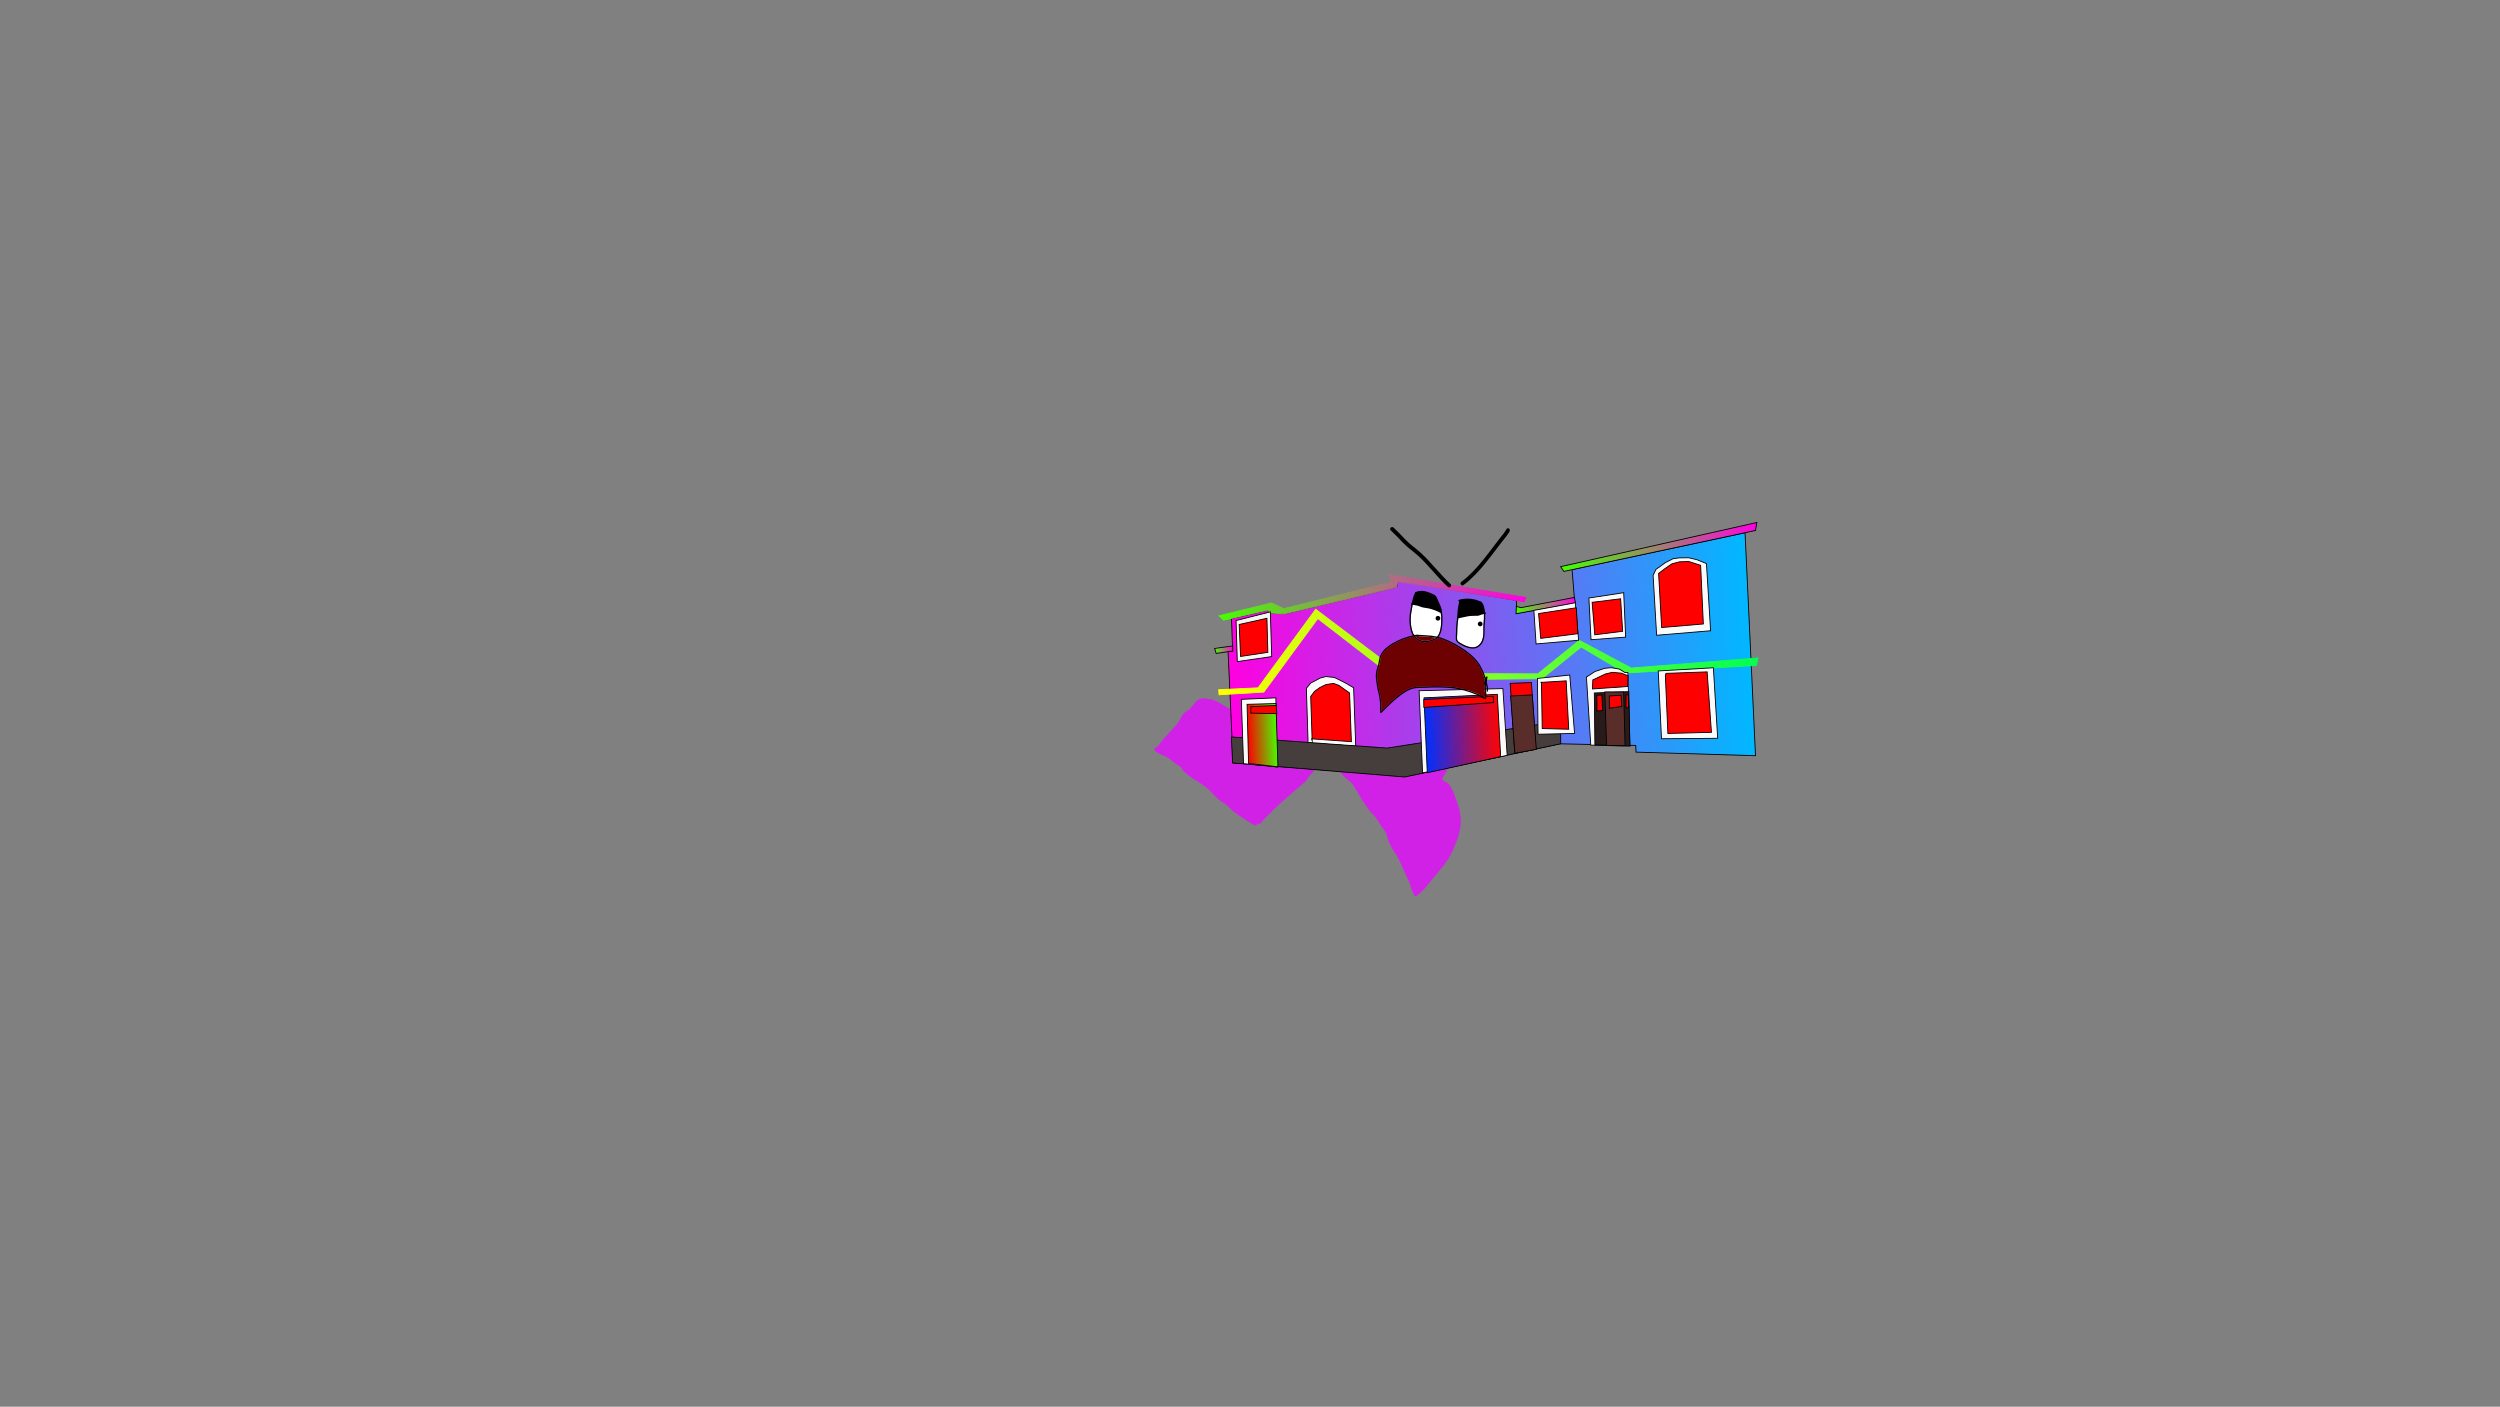 <svg version="1.1" xmlns="http://www.w3.org/2000/svg" xmlns:xlink="http://www.w3.org/1999/xlink" width="2878.25" height="1619.58" viewBox="0,0,2878.25,1619.58"><rect x="0" y="0" width="2878.25" height="1619.58" fill="#808080" stroke="none"/><defs><linearGradient x1="297.403" y1="141.113" x2="898.296" y2="114.968" gradientUnits="userSpaceOnUse" id="color-1"><stop offset="0" stop-color="#ff00e1"/><stop offset="1" stop-color="#00b8ff"/></linearGradient><linearGradient x1="281.1" y1="118.669" x2="302.025" y2="117.759" gradientUnits="userSpaceOnUse" id="color-2"><stop offset="0" stop-color="#45ff00"/><stop offset="1" stop-color="#ff00e1"/></linearGradient><linearGradient x1="283.86" y1="123.394" x2="905.333" y2="96.353" gradientUnits="userSpaceOnUse" id="color-3"><stop offset="0" stop-color="#feff00"/><stop offset="1" stop-color="#03ff51"/></linearGradient><linearGradient x1="283.86" y1="123.394" x2="905.333" y2="96.353" gradientUnits="userSpaceOnUse" id="color-4"><stop offset="0" stop-color="#feff00"/><stop offset="1" stop-color="#03ff51"/></linearGradient><linearGradient x1="285.259" y1="62.42" x2="638.923" y2="47.032" gradientUnits="userSpaceOnUse" id="color-5"><stop offset="0" stop-color="#45ff00"/><stop offset="1" stop-color="#ff00e1"/></linearGradient><linearGradient x1="285.259" y1="62.42" x2="638.923" y2="47.032" gradientUnits="userSpaceOnUse" id="color-6"><stop offset="0" stop-color="#45ff00"/><stop offset="1" stop-color="#ff00e1"/></linearGradient><linearGradient x1="627.672" y1="68.839" x2="696.602" y2="65.84" gradientUnits="userSpaceOnUse" id="color-7"><stop offset="0" stop-color="#45ff00"/><stop offset="1" stop-color="#ff00e1"/></linearGradient><linearGradient x1="678.624" y1="4.916" x2="906.297" y2="-4.99" gradientUnits="userSpaceOnUse" id="color-8"><stop offset="0" stop-color="#45ff00"/><stop offset="1" stop-color="#ff00e1"/></linearGradient><linearGradient x1="318.737" y1="217.848" x2="353.202" y2="216.349" gradientUnits="userSpaceOnUse" id="color-9"><stop offset="0" stop-color="#ff0000"/><stop offset="1" stop-color="#45ff00"/></linearGradient><linearGradient x1="523.969" y1="216.538" x2="609.077" y2="212.835" gradientUnits="userSpaceOnUse" id="color-10"><stop offset="0" stop-color="#0030ff"/><stop offset="1" stop-color="#ff0303"/></linearGradient></defs><g transform="translate(1117.373,629.809)"><g data-paper-data="{&quot;isPaintingLayer&quot;:true}" fill-rule="nonzero" stroke-linejoin="miter" stroke-miterlimit="10" stroke-dasharray="" stroke-dashoffset="0" style="mix-blend-mode: normal"><path d="M583.645,170.879c2.176,1.906 4.351,3.811 6.55,5.69c1.1,0.94 1.922,2.329 3.113,3.099c1.3,-1.226 2.6,-2.452 3.9,-3.678c0,0 1.054,-0.994 2.048,0.06c0.994,1.054 -0.06,2.048 -0.06,2.048c-0.623,0.587 -1.246,1.175 -1.868,1.762c0.152,0.099 0.287,0.229 0.397,0.387c0.371,0.535 0.331,1.232 -0.05,1.719l-1.657,2.218c-1.705,3.409 -3.418,6.813 -5.129,10.218c-3.717,7.394 -9.661,13.88 -14.647,20.428c-2.135,2.804 -5.653,4.494 -7.999,6.99c-2.582,2.747 -2.469,6.614 -4.105,9.739c-1.72,3.286 -4.158,6.509 -5.983,9.833c-4.434,6.375 -8.35,12.444 -11.808,19.388c-0.898,1.803 -3.244,4.644 -2.958,6.819c0.244,1.854 4.708,3.121 5.774,4.126c4.803,4.532 7.797,12.222 9.625,18.344c2.755,7.472 5.294,14.691 5.668,22.751c0.596,12.859 -4.206,25.282 -9.381,36.782c-5.634,12.521 -14.772,22.587 -23.585,32.982c-4.361,5.144 -8.307,11.092 -13.445,15.455c-0.804,0.68 -4.793,4.214 -5.599,4.066c-1.365,-0.251 -1.847,-2.092 -2.556,-3.286c-1.84,-3.101 -2.826,-7.386 -3.986,-10.802c-1.234,-3.633 -2.831,-6.528 -4.447,-9.956c-4.14,-8.782 -7.021,-17.351 -12.51,-25.503c-2.742,-4.072 -5.378,-8.251 -7.335,-12.777c-1.516,-3.506 -1.964,-7.549 -3.546,-10.976c-1.061,-2.297 -3.182,-4.561 -4.622,-6.64c-3.044,-4.395 -5.926,-10.338 -9.783,-14.03c-2.332,-2.231 -3.992,-3.824 -5.902,-6.581c-2.655,-3.833 -5.435,-7.675 -7.837,-11.671c-3.846,-6.396 -7.15,-13.613 -12.261,-19.176c-1.914,-2.083 -4.56,-3.566 -6.594,-5.537c-3.505,-3.396 -6.595,-7.225 -10.104,-10.642c-0.495,-1.046 -1.699,-2.001 -1.485,-3.138c0.236,-1.253 1.701,-1.902 2.602,-2.804c2.817,-2.822 5.963,-4.966 9.151,-7.316c4.059,-2.992 6.011,-6.845 9.161,-10.633c6.166,-7.414 13.493,-13.788 19.632,-21.275c12.841,-15.662 25.89,-31.232 39.822,-45.944c7.938,-8.382 15.515,-17.69 24.67,-24.78c6.982,-5.407 14.773,-9.399 22.529,-13.541c1.542,-0.823 6.785,-4.578 8.359,-4.402c3.785,0.423 4.153,5.254 5.691,7.748c2.171,3.518 3.826,7.29 5.442,11.084c1.286,0.418 1.156,2.54 1.652,3.83c0.04,0.103 0.08,0.207 0.12,0.309c0.477,1.092 0.965,2.178 1.476,3.254c1.857,3.909 4.064,7.607 5.747,11.583c1.465,2.854 2.831,5.754 3.811,8.697c1.451,1.219 2.892,2.44 4.304,3.676zM590.515,180.656c-2.241,-1.842 -4.417,-3.776 -6.599,-5.687c-1.081,-0.946 -2.179,-1.885 -3.288,-2.821c0.646,3.148 1.081,6.27 2.034,9.324c0.666,0.055 1.08,0.653 1.08,0.653l0.008,0.142c0.689,0.526 3.033,2.015 3.147,3.448c1.493,-1.408 2.986,-2.816 4.478,-4.224c-0.281,-0.293 -0.56,-0.588 -0.861,-0.836z" data-paper-data="{&quot;index&quot;:null}" fill="#d221e7" stroke="none" stroke-width="1" stroke-linecap="butt"/><path d="M393.413,142.999c0.75,1.24 -0.49,1.99 -0.49,1.99l-1.164,0.704c4.209,1.629 9.921,0.72 14.26,1.464c5.017,0.86 8.846,3.102 13.422,4.875c2.783,1.079 5.596,0.147 8.404,0.785c3.896,0.884 7.733,3.494 10.582,6.149c4.719,4.446 11.118,7.463 16.639,10.857c2.741,1.685 5.689,4.206 8.681,5.358c2.9,1.117 5.387,1.802 8.066,3.593c1.069,0.715 2.695,1.069 3.107,2.287c0.411,1.215 -0.678,2.475 -1.087,3.69c-1.504,4.469 -3.289,9.131 -5.747,13.145c-1.979,3.22 -3.757,7.152 -6.188,10.04c-2.615,3.107 -6.875,3.952 -10.191,6.162c-2.274,1.515 -4.903,3.156 -7.02,4.88c-0.848,0.691 -3.381,3.594 -4.179,4.158c-1.576,1.112 -3.658,1.36 -5.225,2.484c-1.56,1.119 -2.476,2.98 -4.007,4.138c-3.027,2.288 -6.684,3.908 -9.798,6.186c-6.958,5.09 -13.857,10.332 -20.12,16.277c-4.046,3.84 -8.491,7.991 -12.006,12.318c-0.734,0.904 -2.562,4.05 -3.276,4.856c-2.521,2.847 -6.023,5.23 -8.901,7.721c-10.851,9.392 -21.634,18.515 -31.683,28.738c-3.946,4.014 -8.29,7.865 -11.507,12.48c-1.039,0.071 -2.141,-0.151 -3.117,0.212c-1.002,0.372 -1.519,1.769 -2.579,1.906c-1.091,0.141 -2.094,-0.695 -3.083,-1.176c-3.437,-1.672 -6.694,-4.111 -9.952,-6.114c-4.893,-3.009 -9.945,-6.487 -14.344,-10.192c-2.2,-1.853 -3.988,-4.222 -6.224,-6.029c-3.763,-3.041 -8.091,-4.976 -11.517,-8.459c-3.902,-3.987 -7.78,-8.644 -12.188,-12.069c-6.699,-5.206 -14.445,-8.911 -21.098,-14.327c-0.122,-0.099 -4.48,-3.896 -4.533,-3.955c-1.274,-1.408 -1.91,-3.342 -3.279,-4.659c-1.327,-1.277 -3.1,-1.988 -4.643,-2.993c-3.159,-2.061 -5.755,-4.7 -8.795,-6.896c-3.612,-2.609 -7.895,-3.738 -11.729,-5.938c-0.675,-0.388 -5.091,-2.899 -5.24,-3.616c-0.63,-3.033 2.437,-3.494 3.861,-4.774c2.007,-1.804 3.545,-4.574 5.292,-6.637c3.125,-3.691 6.461,-7.225 9.685,-10.831c2.515,-2.812 5.382,-5.534 7.65,-8.547c2.727,-3.621 4.341,-8.492 7.396,-11.829c1.946,-2.125 4.962,-3.279 7.05,-5.259c4.477,-4.245 6.459,-10.433 13.115,-11.902c2.921,-0.645 6.189,0.564 9.088,0.876c7.88,0.893 14.642,5.828 21.251,9.891c6.8,4.18 14.359,7.923 16.872,15.919c1.436,4.567 4.15,8.689 2.329,13.541c2.183,-0.375 3.376,-1.855 4.906,-3.366c2.75,-2.715 5.508,-5.421 8.261,-8.132c9.509,-9.36 18.898,-18.838 28.19,-28.414c1.987,-1.945 4.354,-3.837 6.122,-5.981c3.687,-4.472 6.546,-9.853 11.022,-13.715c1.445,-1.247 3.419,-1.798 4.812,-3.103c0.668,-0.626 2.933,-4.594 3.322,-4.856c0.894,-0.603 2.168,-0.213 3.186,-0.572c1.728,-0.61 3.141,-1.888 4.71,-2.836l1.642,-0.993c0,0 1.24,-0.75 1.99,0.49z" data-paper-data="{&quot;index&quot;:null}" fill="#d221e7" stroke="none" stroke-width="1" stroke-linecap="butt"/><path d="M-1117.373,989.77v-1619.58h2878.25v1619.58z" fill="none" stroke="#000000" stroke-width="0" stroke-linecap="butt"/><path d="M-1117.373,989.77v-1619.58h2878.25v1619.58z" fill="none" stroke="#000000" stroke-width="0" stroke-linecap="butt"/><g><path d="M701.294,173.131l0.426,-4.47l4.162,-45.828c0,0 11.54,-5.81 17.504,-5.647c5.727,0.156 17.597,6.605 17.597,6.605l-5.333,54.749l-33.735,-5.051l-1.468,0.395z" data-paper-data="{&quot;index&quot;:null}" fill="none" stroke="#000000" stroke-width="0" stroke-linecap="round"/><path d="M342.554,72.533l4.014,3.394l14.609,0.851l129.447,-30.613l1.174,-7.189l136.582,22.31l0.436,15.148l66.819,-12.424l-3.111,-38.107l199.16,-42.392l12.062,256.721l-137.575,-4.125l-0.336,-7.718l-87.217,-1.856l-176.956,37.439l-199.33,-15.416l-5.827,-128.09l5.268,-0.405l-1.293,-37.822z" fill="url(#color-1)" stroke="#000000" stroke-width="1" stroke-linecap="round"/><path d="M301.933,119.701l-19.083,2.768l-1.835,-5.734l20.841,-2.845z" fill="url(#color-2)" stroke="#000000" stroke-width="1" stroke-linecap="round"/><path d="M285.637,164.233l45.36,-2.15l66.403,-90.449l97.555,73.845l158.228,0.515l47.652,-38.542l59.876,31.837l145.984,-11.637l-2.079,8.899l-2.997,-0.046l-147.924,8.55l-50.678,-29.991l-45.099,36.493l-166.193,1.682l-91.922,-70.919l-62.162,84.671l-51.484,3.121z" fill="url(#color-3)" stroke="url(#color-4)" stroke-width="1" stroke-linecap="round"/><path d="M342.599,72.434l-51.285,11.745l-5.329,-5.053l60.665,-14.796l13.854,6.62l123.71,-30.576l-2.133,-8.54l157.323,26.276l-2.079,4.847l-145.433,-23.27l-1.644,6.766l-129.485,30.475l-15.551,-1.085z" fill="url(#color-5)" stroke="url(#color-6)" stroke-width="1" stroke-linecap="round"/><path d="M628.352,68.281l5.352,1.529l61.499,-11.837l1.338,6.46l-68.525,12.319z" fill="url(#color-7)" stroke="#000000" stroke-width="1" stroke-linecap="round"/><path d="M679.393,22.588l225.89,-50.878l-1.536,9.228l-220.636,47.126z" fill="url(#color-8)" stroke="#000000" stroke-width="1" stroke-linecap="round"/><path d="M789.9,101.552l-4.056,-68.929l3.226,-6.835l10.933,-7.875l8.792,-4.435l7.179,-1.017l10.918,-0.123l9.434,2.232l10.941,4.457l4.775,77.354z" fill="#fbfafa" stroke="#000000" stroke-width="1" stroke-linecap="round"/><path d="M795.679,92.668l-3.504,-62.302l7.676,-5.795l7.699,-5.268l8.884,-2.324l10.558,-0.283l13.578,4.342l3.114,67.516z" fill="#ff0000" stroke="#000000" stroke-width="1" stroke-linecap="round"/><path d="M754.23,103.72l-39.863,2.968l-2.44,-47.99l40.077,-6.148z" fill="#fbfafa" stroke="#000000" stroke-width="1" stroke-linecap="round"/><path d="M750.767,97l-32.065,4.038l-3.036,-37.393l32.768,-4.068z" fill="#ff0000" stroke="#000000" stroke-width="1" stroke-linecap="round"/><path d="M700.08,107.31l-48.968,4.245l-2.562,-38.647l47.714,-8.771z" fill="#fbfafa" stroke="#000000" stroke-width="1" stroke-linecap="round"/><path d="M699.224,99.772l-42.753,5.384l-2.478,-28.609l43.402,-6.645z" fill="#ff0000" stroke="#000000" stroke-width="1" stroke-linecap="round"/><path d="M388.537,222.255l-1.89,-59.641l5.023,-6.032l10.849,-5.757l6.621,-1.697l9.733,0.986l12.065,5.994l10.123,5.902l2.403,67.371l-55.131,-3.767z" fill="#fbfafa" stroke="#000000" stroke-width="1" stroke-linecap="round"/><path d="M393.331,223.103l-1.691,-51.017l4.495,-6.009l6.323,-4.503l6.904,-3.295l8.578,-1.254l6.086,2.202l12.363,8.799l2.087,56.065l-45.773,-3.294z" fill="#ff0000" stroke="#000000" stroke-width="1" stroke-linecap="round"/><path d="M300.293,218.651l179.244,12.814l199.709,-31.064l0.253,26.063l-179.575,38.292l-198.174,-16.218z" fill="#453e3c" stroke="#000000" stroke-width="1" stroke-linecap="round"/><path d="M353.06,253.572l-4.268,-0.915l-34.496,-3.256l-2.518,-74.061l39.741,-1.729z" fill="#fbfafa" stroke="#000000" stroke-width="1" stroke-linecap="round"/><path d="M353.92,253.094l-33.823,-3.99l-1.726,-68.017l33.257,-0.919z" fill="url(#color-9)" stroke="#000000" stroke-width="1" stroke-linecap="round"/><path d="M352.665,191.839l-29.977,-0.634l0.03,-7.401l29.182,-1.446z" fill="#ff0000" stroke="#000000" stroke-width="1" stroke-linecap="round"/><path d="M520.398,259.989l-3.939,-94.567l96.438,-2.434l4.93,76.862z" fill="#fbfafa" stroke="#000000" stroke-width="1" stroke-linecap="round"/><path d="M525.853,259.839l-3.753,-86.251l84.389,-4.024l3.825,71.713z" fill="url(#color-10)" stroke="#000000" stroke-width="1" stroke-linecap="round"/><path d="M602.321,179.039l-80.444,5.614l-0.046,-9.159l79.825,-3.649z" fill="#ff0000" stroke="#000000" stroke-width="1" stroke-linecap="round"/><path d="M650.862,232.774l-24.289,4.58l-5.263,-80.46l24.45,-0.888z" fill="#ff0000" stroke="#000000" stroke-width="1" stroke-linecap="round"/><path d="M651.393,232.839l-24.641,4.596l-4.983,-65.937l24.962,-1.262z" fill="#592d2a" stroke="#000000" stroke-width="1" stroke-linecap="round"/><path d="M652.688,151.258l37.179,-3.908l5.568,67.233l-42.065,0.949z" fill="#fbfafa" stroke="#000000" stroke-width="1" stroke-linecap="round"/><path d="M656.236,155.86l29.519,-1.813l2.953,55.719l-30.513,-0.786l-0.912,-53.342z" fill="#ff0000" stroke="#000000" stroke-width="1" stroke-linecap="round"/><path d="M714.079,228.042l-4.995,-78.357l9.939,-6.422l11.116,-3.655l7.722,-0.688l9.052,1.544l6.697,4.113l3.165,-0.138l2.459,84.854z" fill="#fbfafa" stroke="#000000" stroke-width="1" stroke-linecap="round"/><path d="M718.829,227.879l-0.667,-59.871l39.748,-1.553l1.118,62.141z" fill="#281b1a" stroke="#000000" stroke-width="1" stroke-linecap="round"/><path d="M732.246,228.529l-1.982,-61.752l21.675,0.114l1.63,61.767z" fill="#592d2a" stroke="#000000" stroke-width="1" stroke-linecap="round"/><path d="M726.893,170.271l0.78,17.936l-6.491,0.635l-0.085,-18.142z" fill="#ff0000" stroke="#000000" stroke-width="1" stroke-linecap="round"/><path d="M735.402,171.487l13.525,-0.941l0.918,12.997l-14.358,2.034z" fill="#ff0000" stroke="#000000" stroke-width="1" stroke-linecap="round"/><path d="M757.65,184.789l-2.974,0.482l0.045,-15.153l2.469,0.069z" fill="#ff0000" stroke="#000000" stroke-width="1" stroke-linecap="round"/><path d="M756.421,160.574l-40.398,2.815l0.428,-10.413l14.327,-6.79l8.02,-1.935l10.612,0.948l7.531,3.02z" fill="#ff0000" stroke="#000000" stroke-width="1" stroke-linecap="round"/><path d="M855.242,139.009l4.942,81.178l-64.678,0.524l-3.749,-78.059z" fill="#fbfafa" stroke="#000000" stroke-width="1" stroke-linecap="round"/><path d="M800.731,145.433l47.317,-1.706l4.966,69.594l-50.154,1.301l-2.905,-66.776z" fill="#ff0000" stroke="#000000" stroke-width="1" stroke-linecap="round"/><path d="M345.15,74.637l1.603,51.467l-39.622,5.754l-1.419,-47.234z" fill="#f6f7f3" stroke="#000000" stroke-width="1" stroke-linecap="round"/><path d="M309.302,89.134l31.928,-7.116l1.069,39.19l-31.394,4.759z" fill="#ff0000" stroke="#000000" stroke-width="1" stroke-linecap="round"/><path d="M484.377,-18.633c-0.339,-0.165 -1.794,-1.002 -1.035,-2.909c0.855,-2.149 2.813,-1.359 2.813,-1.359l0.895,0.509c4.726,4.485 9.223,9.105 13.694,13.878c5.488,5.871 12.203,10.112 18.048,15.544c11.902,11.062 21.752,24.417 33.743,35.422c0,0 1.575,1.445 0.131,3.222c-1.444,1.776 -3.019,0.331 -3.019,0.331c-12.003,-11.016 -21.862,-24.389 -33.778,-35.455c-5.913,-5.491 -12.666,-9.798 -18.229,-15.726c-4.334,-4.627 -8.69,-9.107 -13.263,-13.459z" data-paper-data="{&quot;index&quot;:null}" fill="#000000" stroke="none" stroke-width="1" stroke-linecap="butt"/><path d="M619.932,-21.264c1.789,1.264 0.663,3.2 0.663,3.2l-1.036,1.767c-0.858,1.244 -1.717,2.487 -2.576,3.731c-15.691,19.37 -29.734,41.694 -49.512,56.435c0,0 -1.734,1.29 -2.943,-0.628c-1.209,-1.918 0.525,-3.208 0.525,-3.208c19.449,-14.443 33.213,-36.559 48.64,-55.563c0.825,-1.197 1.65,-2.394 2.475,-3.591l0.848,-1.471c0,0 1.126,-1.935 2.915,-0.671z" data-paper-data="{&quot;index&quot;:null}" fill="#000000" stroke="none" stroke-width="1" stroke-linecap="butt"/><path d="M532.624,55.892c3.05,1.757 3.451,3.848 4.81,7.029c2.463,5.766 3.877,10.964 4.499,17.228c0.065,8.046 0.145,19.596 -6.641,24.989c-6.527,2.758 -13.539,4.776 -20.061,0.757c-2.133,-1.315 -3.904,-4.082 -5.469,-6.025c-3.644,-8.617 -3.6,-18.599 -1.76,-27.632c0.661,-4.622 1.619,-9.017 2.914,-13.497c0.72,-2.488 1.213,-4.736 3.673,-5.787l0.603,-0.384c0,0 0.141,-0.093 0.245,-0.258c6.072,-1.525 11.454,0.867 17.185,3.581z" data-paper-data="{&quot;noHover&quot;:false,&quot;origItem&quot;:[&quot;Path&quot;,{&quot;applyMatrix&quot;:true,&quot;segments&quot;:[[[463.02145,118.92474],[11.94148,-3.76279],[-0.18782,0.34138]],[462.56327,119.46889],[[461.40637,120.30632],[0,0],[-4.78797,2.38894]],[[454.7767,132.28436],[1.14195,-5.05316],[-2.05618,9.09862]],[[450.59007,159.5336],[0.77318,-9.30587],[-2.60543,18.25199]],[[457.33707,214.37126],[-8.29546,-16.77166],[3.35404,3.69263]],[[468.94246,225.73925],[-4.41495,-2.37184],[13.49664,7.25079]],[[508.8316,221.85864],[-12.70549,6.27955],[12.90926,-11.56875]],[[519.07651,171.27858],[1.08192,16.05697],[-1.9841,-12.43181]],[[508.09898,137.49402],[5.59959,11.22069],[-3.08854,-6.18895]],[[497.69355,124.0439],[6.29819,3.14621],[-11.7641,-4.74133]]],&quot;closed&quot;:true}]}" fill="#ffffff" stroke="none" stroke-width="0.5" stroke-linecap="butt"/><path d="M585.267,63.468c2.982,0.49 3.722,3.139 4.501,5.731c1.809,6.017 1.512,12.564 0.898,18.729c-0.822,8.259 1.63,18.608 -5.298,24.702c-6.288,6.494 -17.855,0.455 -23.591,-3.59c-2.532,-2.303 -1.545,-4.996 -1.54,-8.141c0.009,-5.774 0.319,-11.549 1.151,-17.258c0.808,-5.565 0.513,-11.574 1.938,-16.998c0.228,-0.867 0.418,-4.53 1.247,-4.967c0.012,-0.006 0.025,-0.013 0.037,-0.019c0.371,-0.085 0.747,-0.165 1.123,-0.237c0.268,-0.025 0.538,-0.052 0.791,-0.126l0.139,-0.037c6.206,-0.996 12.968,-0.204 18.603,2.211z" data-paper-data="{&quot;noHover&quot;:false,&quot;origItem&quot;:[&quot;Path&quot;,{&quot;applyMatrix&quot;:true,&quot;segments&quot;:[[[566.35295,130.72043],[12.27227,-2.72292],[0,0]],[[566.08002,130.81116],[0,0],[-0.49701,0.17916]],[[564.51821,131.15611],[0.53239,-0.0809],[-0.7424,0.18804]],[[562.30763,131.75969],[0.73107,-0.21435],[-0.02414,0.0137]],[[562.23565,131.80185],[0.02385,-0.01442],[-1.60395,0.96966]],[[560.34435,141.85964],[0.35189,-1.75725],[-2.20257,10.99907]],[[558.52911,175.96742],[0.95361,-11.20702],[-0.98546,11.49706]],[[558.25012,210.46726],[-0.66539,-11.52947],[0.36236,6.27868]],[[562.26585,226.51965],[-5.32806,-4.29887],[11.93061,7.39711]],[[609.69817,230.88926],[-11.78467,13.70908],[13.11047,-12.98617]],[[617.29234,181.04419],[-0.66268,16.58674],[0.49649,-12.38105]],[[613.32811,143.83386],[4.32361,11.79936],[-1.86229,-5.08228]],[[603.68782,132.93587],[6.0106,0.62561],[-11.53671,-4.15555]]],&quot;closed&quot;:true}]}" fill="#ffffff" stroke="none" stroke-width="0.5" stroke-linecap="butt"/><path d="M535.376,81.836c0.09,-1.516 1.392,-2.672 2.908,-2.582c1.516,0.09 2.672,1.392 2.582,2.908c-0.09,1.516 -1.392,2.672 -2.908,2.582c-1.516,-0.09 -2.672,-1.392 -2.582,-2.908z" fill="#000000" stroke="none" stroke-width="0.5" stroke-linecap="butt"/><path d="M584.028,88.385c0.09,-1.516 1.392,-2.672 2.908,-2.582c1.516,0.09 2.672,1.392 2.582,2.908c-0.09,1.516 -1.392,2.672 -2.908,2.582c-1.516,-0.09 -2.672,-1.392 -2.582,-2.908z" fill="#000000" stroke="none" stroke-width="0.5" stroke-linecap="butt"/><path d="M591.966,158.62l-0.694,-0.264c-0.357,-1.621 0.066,-3.646 0.853,-5.482c-1.117,-3.997 -2.463,-7.907 -4.442,-11.588c-3.943,-8.993 -10.896,-15.523 -18.762,-21.158c-8.142,-5.837 -16.761,-10.471 -26.173,-13.89c-1.652,-0.6 -3.31,-1.078 -4.975,-1.463c-0.528,0.576 -1.105,1.113 -1.735,1.606c-6.969,3.016 -14.641,5.118 -21.592,0.735c-1.527,-0.963 -2.875,-2.536 -4.1,-4.112c-8.628,1.889 -16.218,4.682 -24.045,9.318c-5.329,3.153 -10.493,7.23 -13.095,13.001c-1.425,3.16 -1.712,6.655 -2.368,10.013c-0.671,3.433 -2.422,6.783 -2.709,10.29c-0.474,5.789 0.985,11.576 1.793,17.262c1.43,5.615 2.654,11.747 3.128,17.532c0.189,2.315 -0.073,4.711 -0.007,7.036c0.006,0.203 0.125,0.804 0.071,1.328c0.165,-0.207 0.334,-0.402 0.447,-0.518c7.164,-7.217 13.848,-13.891 22.136,-19.829c4.288,-3.064 9.772,-6.319 15.025,-7.18c4.441,-0.728 9.072,-0.423 13.552,-0.699c9.995,-0.616 20.121,-0.456 30.088,0.433c9.793,0.878 19.977,4.044 29.049,7.751c3.006,1.252 6.308,3.052 8.822,5.049c0.381,0.303 0.099,-0.968 0.154,-1.452c0.159,-1.399 0.024,-2.77 -0.096,-4.166c-0.245,-2.83 -0.748,-6.657 -0.328,-9.553zM513.508,102.36c-0.515,0.098 -1.027,0.198 -1.534,0.301c0.995,1.251 2.075,2.447 3.275,3.187c6.522,4.019 13.497,2.002 20.024,-0.756c0.273,-0.217 0.535,-0.444 0.787,-0.681c-7.405,-1.441 -14.93,-1.258 -22.552,-2.051zM593.536,158.323c-0.001,0.004 -0.003,0.008 -0.004,0.012c-0.852,3.777 0.463,8.645 0.458,12.601c-0.001,1.113 0.086,3.984 -1.489,4.331c-0.103,0.023 -2.218,-0.985 -2.366,-1.065c-2.485,-1.348 -4.678,-2.985 -7.293,-4.074c-8.934,-3.65 -18.966,-6.778 -28.611,-7.643c-9.888,-0.893 -19.945,-1.04 -29.862,-0.429c-4.427,0.273 -9.013,-0.038 -13.401,0.682c-5.011,0.821 -10.315,3.987 -14.394,6.919c-8.22,5.889 -14.84,12.508 -21.945,19.666c-0.321,0.32 -1.835,2.225 -2.731,1.516c-0.493,-0.391 -0.244,-1.236 -0.309,-1.862c-0.208,-1.973 -0.077,-4.027 -0.059,-6.007c0.06,-6.444 -1.495,-13.547 -3.076,-19.792c-0.837,-5.826 -2.307,-11.754 -1.816,-17.686c0.295,-3.571 2.049,-6.955 2.731,-10.445c0.682,-3.483 0.998,-7.084 2.482,-10.361c2.739,-6.05 8.097,-10.341 13.689,-13.656c7.737,-4.582 15.301,-7.466 23.799,-9.349c-0.284,-0.374 -0.561,-0.738 -0.833,-1.083c-3.852,-8.91 -3.847,-19.221 -1.935,-28.595c0.282,-1.976 0.613,-3.911 1.002,-5.828c-0.218,-0.063 -0.493,-0.23 -0.515,-0.677c-0.036,-0.749 0.713,-0.785 0.713,-0.785l0.109,0.003c0.465,-2.12 1.002,-4.226 1.624,-6.352c0.584,-1.997 1.093,-3.806 2.285,-5.159h0c-0.06,-0.064 -0.115,-0.147 -0.161,-0.254c-0.295,-0.69 0.394,-0.985 0.394,-0.985c7.861,-3.267 14.114,-0.705 21.281,2.643c2.874,1.658 3.215,2.684 4.439,5.724c1.117,2.774 2.552,5.482 3.673,8.248c1.447,3.567 1.592,7.724 1.966,11.486c0.065,7.433 0.048,17.14 -4.548,23.413c1.483,0.37 2.959,0.813 4.427,1.346c9.539,3.466 18.281,8.165 26.534,14.081c8.055,5.776 15.203,12.502 19.236,21.721c1.77,3.287 3.044,6.758 4.098,10.31c0.049,-0.079 0.098,-0.156 0.147,-0.233l-0.247,-0.147l0.767,-1.289c0.098,-0.165 0.259,-0.292 0.46,-0.343c0.401,-0.102 0.81,0.141 0.912,0.542c0.026,0.101 0.029,0.203 0.014,0.3l-0.111,0.834c-0.225,1.655 -0.407,3.213 -0.728,4.772c0.155,0.605 0.307,1.212 0.457,1.819c0.7,2.829 1.475,5.883 0.859,8.783c0,0 -0.16,0.733 -0.893,0.573c-0.733,-0.16 -0.573,-0.893 -0.573,-0.893c0.536,-2.375 -0.068,-4.965 -0.658,-7.335zM513.442,100.861c8.04,0.701 16.016,0.569 23.819,2.255c4.775,-5.891 4.681,-15.8 4.623,-22.967c-0.145,-1.46 -0.332,-2.86 -0.565,-4.222c-0.217,-0.012 -0.386,-0.113 -0.386,-0.113l-0,0c-3.715,-2.26 -9.118,-4.142 -13.408,-5.139c-3.091,-0.718 -6.588,-0.69 -9.501,-1.953c-2.55,-1.316 -6.031,-1.614 -8.974,-2.257c-0.388,1.905 -0.72,3.828 -1.002,5.796c-1.841,9.033 -1.899,18.954 1.745,27.57c0.375,0.466 0.762,0.979 1.162,1.508c0.82,-0.167 1.649,-0.326 2.487,-0.477z" fill="#000000" stroke="none" stroke-width="0.5" stroke-linecap="butt"/><path d="M592.341,168.19c0.121,1.396 0.255,2.77 0.095,4.169c-0.055,0.483 0.135,1.715 -0.246,1.412c-2.513,-1.997 -5.724,-3.758 -8.73,-5.01c-9.072,-3.706 -19.259,-6.867 -29.052,-7.745c-9.967,-0.888 -20.142,-1.023 -30.137,-0.408c-4.48,0.276 -9.139,-0.042 -13.58,0.685c-5.253,0.861 -10.742,4.11 -15.031,7.174c-8.288,5.938 -14.895,12.55 -22.058,19.766c-0.113,0.116 -0.359,0.375 -0.524,0.582c0.053,-0.524 -0.066,-1.125 -0.072,-1.329c-0.066,-2.325 0.194,-4.725 0.004,-7.04c-0.473,-5.784 -1.703,-11.929 -3.134,-17.544c-0.808,-5.686 -2.27,-11.487 -1.796,-17.277c0.287,-3.508 2.039,-6.866 2.71,-10.3c0.656,-3.358 0.945,-6.861 2.37,-10.022c2.602,-5.771 7.775,-9.862 13.103,-13.016c7.827,-4.636 15.437,-7.444 24.066,-9.333c1.225,1.576 2.577,3.148 4.103,4.111c6.951,4.383 14.65,2.281 21.619,-0.735c0.63,-0.493 1.209,-1.03 1.736,-1.605c1.665,0.385 3.329,0.865 4.981,1.465c9.411,3.419 18.054,8.075 26.196,13.911c7.865,5.636 14.825,12.187 18.768,21.18c1.979,3.681 3.324,7.6 4.441,11.597c-0.788,1.836 -1.211,3.866 -0.854,5.486l0.694,0.264c-0.42,2.896 0.081,6.73 0.326,9.56z" data-paper-data="{&quot;noHover&quot;:false,&quot;origItem&quot;:[&quot;Path&quot;,{&quot;applyMatrix&quot;:true,&quot;segments&quot;:[[[320.70482,166.3466],[-1.12017,2.70386],[0,0]],[[320.09679,165.91998],[0,0],[0.05261,-1.65872]],[[322.27293,160.81651],[-1.21533,1.58602],[-0.09902,-4.1485]],[[320.81992,148.49198],[1.01205,4.0551],[-1.60869,-9.68714]],[[307.84271,123.36713],[6.23631,7.39802],[-6.45551,-7.66094]],[[285.89368,103.46279],[8.2802,5.63053],[-1.45336,-0.98836]],[[281.43187,100.82046],[1.51865,0.7828],[-0.6532,0.42805]],[[279.35504,101.94988],[0.73234,-0.32268],[-7.4967,1.20831]],[[258.24668,97.34797],[5.6583,5.9587],[-1.24271,-1.30868]],[[255.28445,92.35378],[0.79953,1.82864],[-8.82783,-0.29247]],[[229.68634,95.46713],[8.72684,-2.56682],[-5.94074,1.74481]],[[213.79418,104.84556],[3.94268,-4.95324],[-2.15903,2.71242]],[[209.03468,113.96753],[1.46235,-3.09292],[-1.49565,3.16244]],[[203.87619,123.27464],[1.1415,-3.32898],[-1.88412,5.4947]],[[201.36611,140.44707],[0.61609,-5.71048],[0.00424,5.79471]],[[200.08275,158.20935],[0.96496,-5.72299],[-0.38612,2.29]],[[198.34425,165.02736],[0.50842,-2.26943],[-0.04445,0.1984]],[[198.08669,166.332],[0.18085,-0.49503],[0.21091,-0.15956]],[[198.64734,165.94022],[-0.13823,0.08445],[8.71962,-5.23159]],[[224.98304,152.16917],[-9.49489,3.71539],[4.91051,-1.91401]],[[241.31332,148.90828],[-5.30372,-0.45848],[4.4838,0.3876]],[[254.62022,151.56652],[-4.40974,-0.83503],[9.83886,1.8631]],[[283.67648,159.39091],[-9.44156,-3.31378],[9.27582,3.26141]],[[309.92459,174.05245],[-7.88089,-5.82504],[2.60543,1.95336]],[[317.23248,181.11744],[-1.94463,-2.55402],[0.29478,0.38715]],[[317.73936,179.74846],[-0.17238,0.45505],[0.49868,-1.31641]],[[318.67129,175.68661],[-0.2266,1.38286],[0.45928,-2.80289]]],&quot;closed&quot;:true}]}" fill="#6d0000" stroke="none" stroke-width="0.5" stroke-linecap="butt"/><path d="M536.11,104.412c-0.251,0.236 -0.514,0.467 -0.787,0.684c-6.527,2.758 -13.601,4.78 -20.123,0.762c-1.2,-0.739 -2.281,-1.951 -3.276,-3.202c0.508,-0.103 1.019,-0.206 1.535,-0.303c7.622,0.793 15.246,0.619 22.651,2.06z" data-paper-data="{&quot;noHover&quot;:false,&quot;origItem&quot;:[&quot;Path&quot;,{&quot;applyMatrix&quot;:true,&quot;segments&quot;:[[[258.50653,92.50739],[7.19204,2.64446],[-0.52352,-0.03221]],[[256.94535,92.42155],[0.51736,0.02498],[0.65608,1.45733]],[[259.33541,96.31612],[-0.98079,-1.01164],[5.33228,5.50001]],[[278.93008,100.51134],[-7.00552,1.0669],[0.3183,-0.14321]],[[279.86006,100.04535],[-0.30179,0.16721],[-6.82242,-3.2196]]],&quot;closed&quot;:true}]}" fill="#6d0000" stroke="none" stroke-width="0.5" stroke-linecap="butt"/><path d="M593.549,76.135c0.036,0.749 -0.713,0.785 -0.713,0.785l-0.128,0.006c-0.061,0.001 -0.125,0.003 -0.189,0.006c0.205,3.72 -0.045,7.485 -0.409,11.146c-0.874,8.777 1.565,19.064 -5.726,25.593c-7.007,7.005 -19.064,1.083 -25.522,-3.507c-2.982,-2.78 -2.094,-5.538 -2.085,-9.276c0.013,-5.852 0.333,-11.663 1.176,-17.448c0.069,-0.473 0.13,-0.948 0.185,-1.426c-0.111,-0.097 -0.201,-0.245 -0.231,-0.473c-0.056,-0.423 0.161,-0.637 0.358,-0.743c0.457,-4.837 0.421,-9.855 1.637,-14.492c0.274,-1.046 0.354,-2.732 0.784,-4.086c-0.047,0.014 -0.094,0.029 -0.14,0.043c0,0 -0.717,0.221 -0.938,-0.495c-0.221,-0.717 0.495,-0.938 0.495,-0.938c0.649,-0.201 1.31,-0.38 1.98,-0.539c0.31,-0.137 0.658,-0.184 1.012,-0.223c0.422,-0.086 0.848,-0.164 1.276,-0.234l0.117,-0.032c0,0 0.098,-0.026 0.232,-0.024l-0,0c6.348,-0.968 13.235,-0.183 18.96,2.298c3.505,0.652 4.573,3.64 5.496,6.73c0.647,2.167 1.034,4.391 1.236,6.639c0.077,-0.007 0.152,-0.013 0.225,-0.018l0.128,-0.006c0,0 0.749,-0.036 0.785,0.713zM584.733,79.094c-3.93,0.235 -7.805,-0.053 -11.729,0.572c-3.816,0.608 -7.532,1.786 -11.365,2.391c-0.059,0.536 -0.126,1.07 -0.202,1.599c-0.832,5.709 -1.151,11.437 -1.16,17.211c-0.005,3.145 -1.003,5.828 1.529,8.131c5.736,4.045 17.258,10.079 23.545,3.585c6.928,-6.094 4.444,-16.395 5.266,-24.654c0.353,-3.543 0.608,-7.2 0.417,-10.812c-2.118,0.387 -4.837,1.284 -6.301,1.976z" fill="#000000" stroke="none" stroke-width="0.5" stroke-linecap="butt"/></g></g></g></svg>